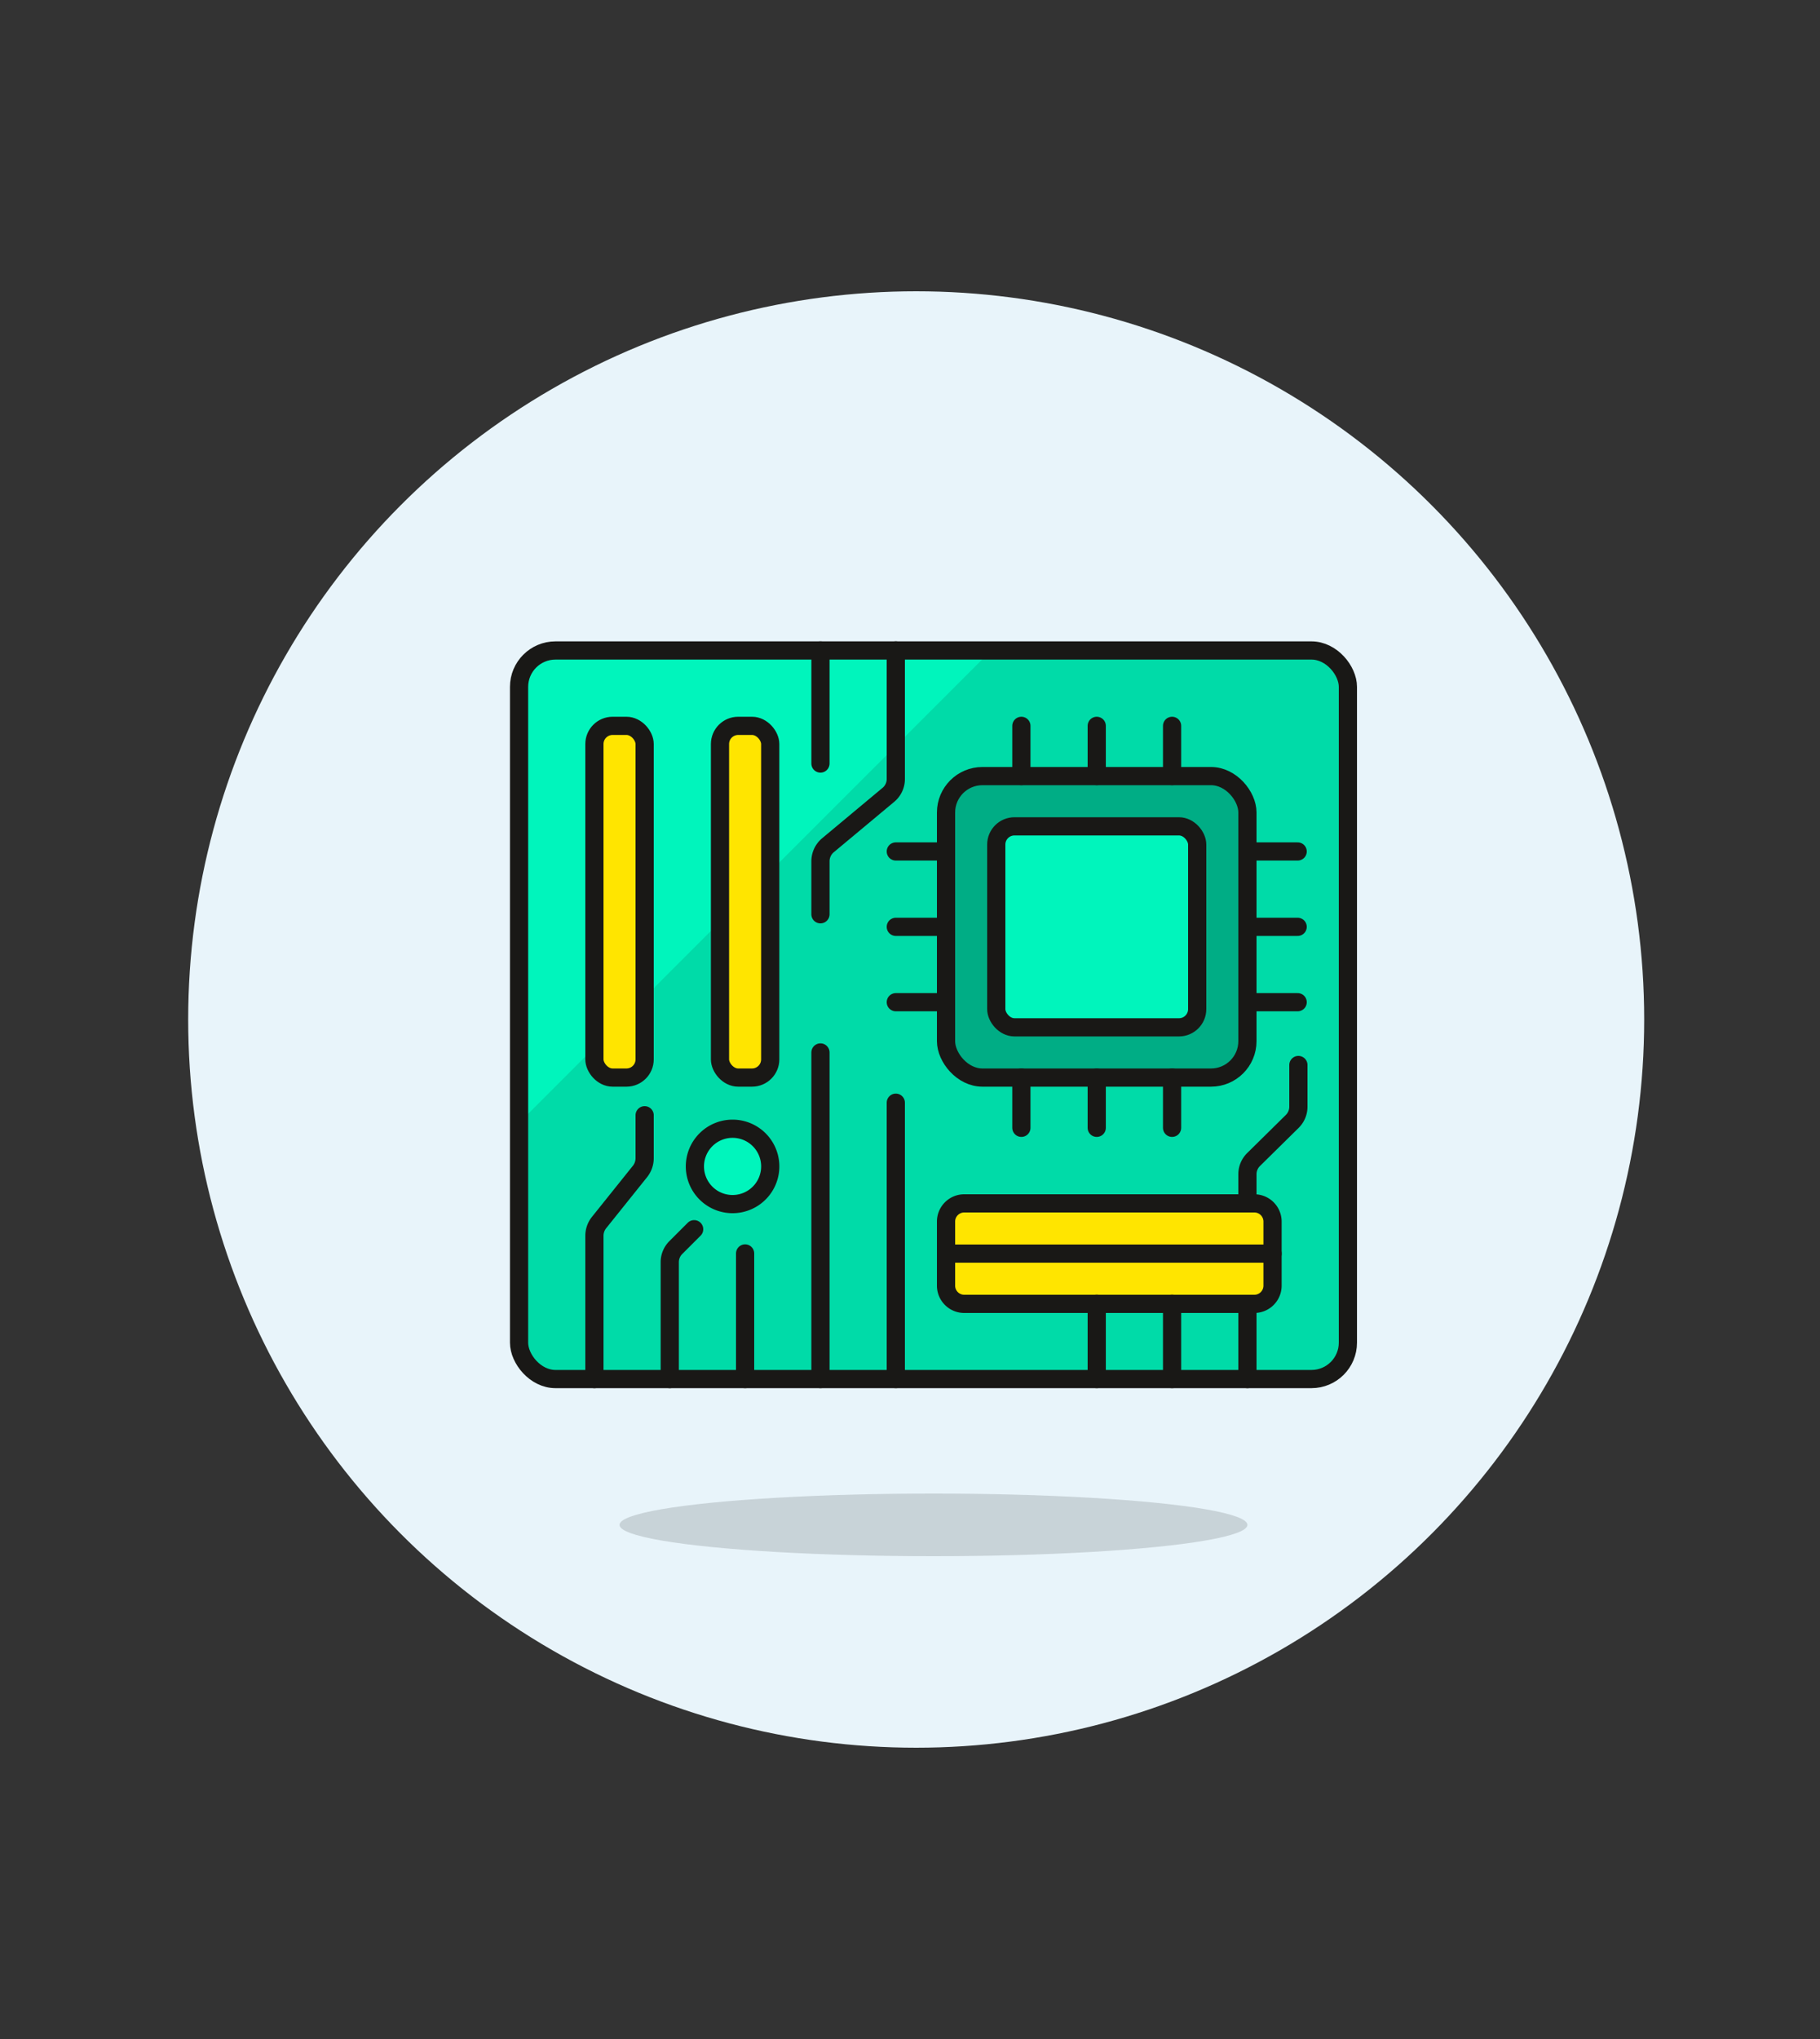 <svg id="Multicolor" xmlns="http://www.w3.org/2000/svg" viewBox="0 0 100 112"><rect x="0" y="0" width="100" height="112" fill="#333333" stroke="none"/><defs><style>.cls-1{fill:#e8f4fa;}.cls-2{fill:#191816;opacity:0.15;}.cls-3{fill:#00dba8;}.cls-4,.cls-8{fill:#00f5bc;}.cls-5{fill:none;}.cls-5,.cls-6,.cls-7,.cls-8{stroke:#191816;stroke-linecap:round;stroke-linejoin:round;}.cls-6{fill:#00ad85;}.cls-7{fill:#ffe500;}</style></defs><title>52- silicon-chip</title><g id="Background"><circle class="cls-1" cx="50.34" cy="56" r="40"/></g><g id="Scene"><ellipse class="cls-2" cx="51.29" cy="83.76" rx="17.25" ry="1.72"/><rect class="cls-3" x="28.52" y="35.73" width="45.54" height="40.02" rx="2" ry="2"/><path class="cls-4" d="M28.52,61.68,54.46,35.73H30.82a2.3,2.3,0,0,0-2.3,2.3Z"/><rect class="cls-5" x="28.52" y="35.73" width="45.54" height="40.02" rx="2" ry="2"/><rect class="cls-6" x="51.98" y="42.63" width="16.56" height="16.56" rx="2" ry="2"/><line class="cls-5" x1="56.12" y1="42.63" x2="56.12" y2="39.87"/><line class="cls-5" x1="60.26" y1="42.63" x2="60.26" y2="39.87"/><line class="cls-5" x1="64.4" y1="42.63" x2="64.4" y2="39.87"/><line class="cls-5" x1="56.12" y1="61.95" x2="56.12" y2="59.19"/><line class="cls-5" x1="60.26" y1="61.95" x2="60.26" y2="59.19"/><line class="cls-5" x1="64.4" y1="61.95" x2="64.4" y2="59.19"/><line class="cls-5" x1="49.22" y1="50.91" x2="51.98" y2="50.91"/><line class="cls-5" x1="49.22" y1="46.77" x2="51.98" y2="46.77"/><line class="cls-5" x1="68.54" y1="46.77" x2="71.3" y2="46.77"/><line class="cls-5" x1="49.22" y1="55.05" x2="51.98" y2="55.05"/><line class="cls-5" x1="68.54" y1="50.91" x2="71.3" y2="50.91"/><line class="cls-5" x1="68.54" y1="55.05" x2="71.3" y2="55.05"/><rect class="cls-7" x="32.66" y="39.87" width="2.76" height="19.32" rx="1" ry="1"/><rect class="cls-7" x="39.56" y="39.87" width="2.76" height="19.32" rx="1" ry="1"/><rect class="cls-8" x="54.74" y="45.39" width="11.04" height="11.04" rx="1" ry="1"/><path class="cls-8" d="M42.32,64A2.07,2.07,0,1,1,40.25,62,2.07,2.07,0,0,1,42.32,64Z"/><path class="cls-5" d="M32.66,75.75V67.88a1.17,1.17,0,0,1,.25-.72l2.26-2.82a1.17,1.17,0,0,0,.25-.72V61.26"/><path class="cls-5" d="M36.8,75.75V69.33a1.13,1.13,0,0,1,.34-.81l1-1"/><line class="cls-5" x1="40.94" y1="68.85" x2="40.94" y2="75.75"/><line class="cls-5" x1="45.08" y1="75.75" x2="45.08" y2="57.81"/><line class="cls-5" x1="49.22" y1="75.75" x2="49.22" y2="60.57"/><line class="cls-5" x1="45.08" y1="35.73" x2="45.08" y2="41.94"/><path class="cls-5" d="M49.22,35.73v7.06a1.13,1.13,0,0,1-.42.88l-3.31,2.76a1.15,1.15,0,0,0-.41.88v2.91"/><path class="cls-5" d="M68.54,75.75V64.5a1.13,1.13,0,0,1,.34-.81L71,61.6a1.13,1.13,0,0,0,.34-.81V58.5"/><path class="cls-7" d="M60.57,58.5h1.76a0,0,0,0,1,0,0V76.44a0,0,0,0,1,0,0H60.57a1,1,0,0,1-1-1V59.5A1,1,0,0,1,60.57,58.5Z" transform="translate(128.42 6.53) rotate(90)"/><path class="cls-7" d="M59.57,61.26h1.76a1,1,0,0,1,1,1V78.2a1,1,0,0,1-1,1H59.57a0,0,0,0,1,0,0V61.26A0,0,0,0,1,59.57,61.26Z" transform="translate(131.18 9.29) rotate(90)"/><line class="cls-5" x1="64.4" y1="75.75" x2="64.4" y2="71.61"/><line class="cls-5" x1="60.26" y1="75.75" x2="60.26" y2="71.61"/></g></svg>
